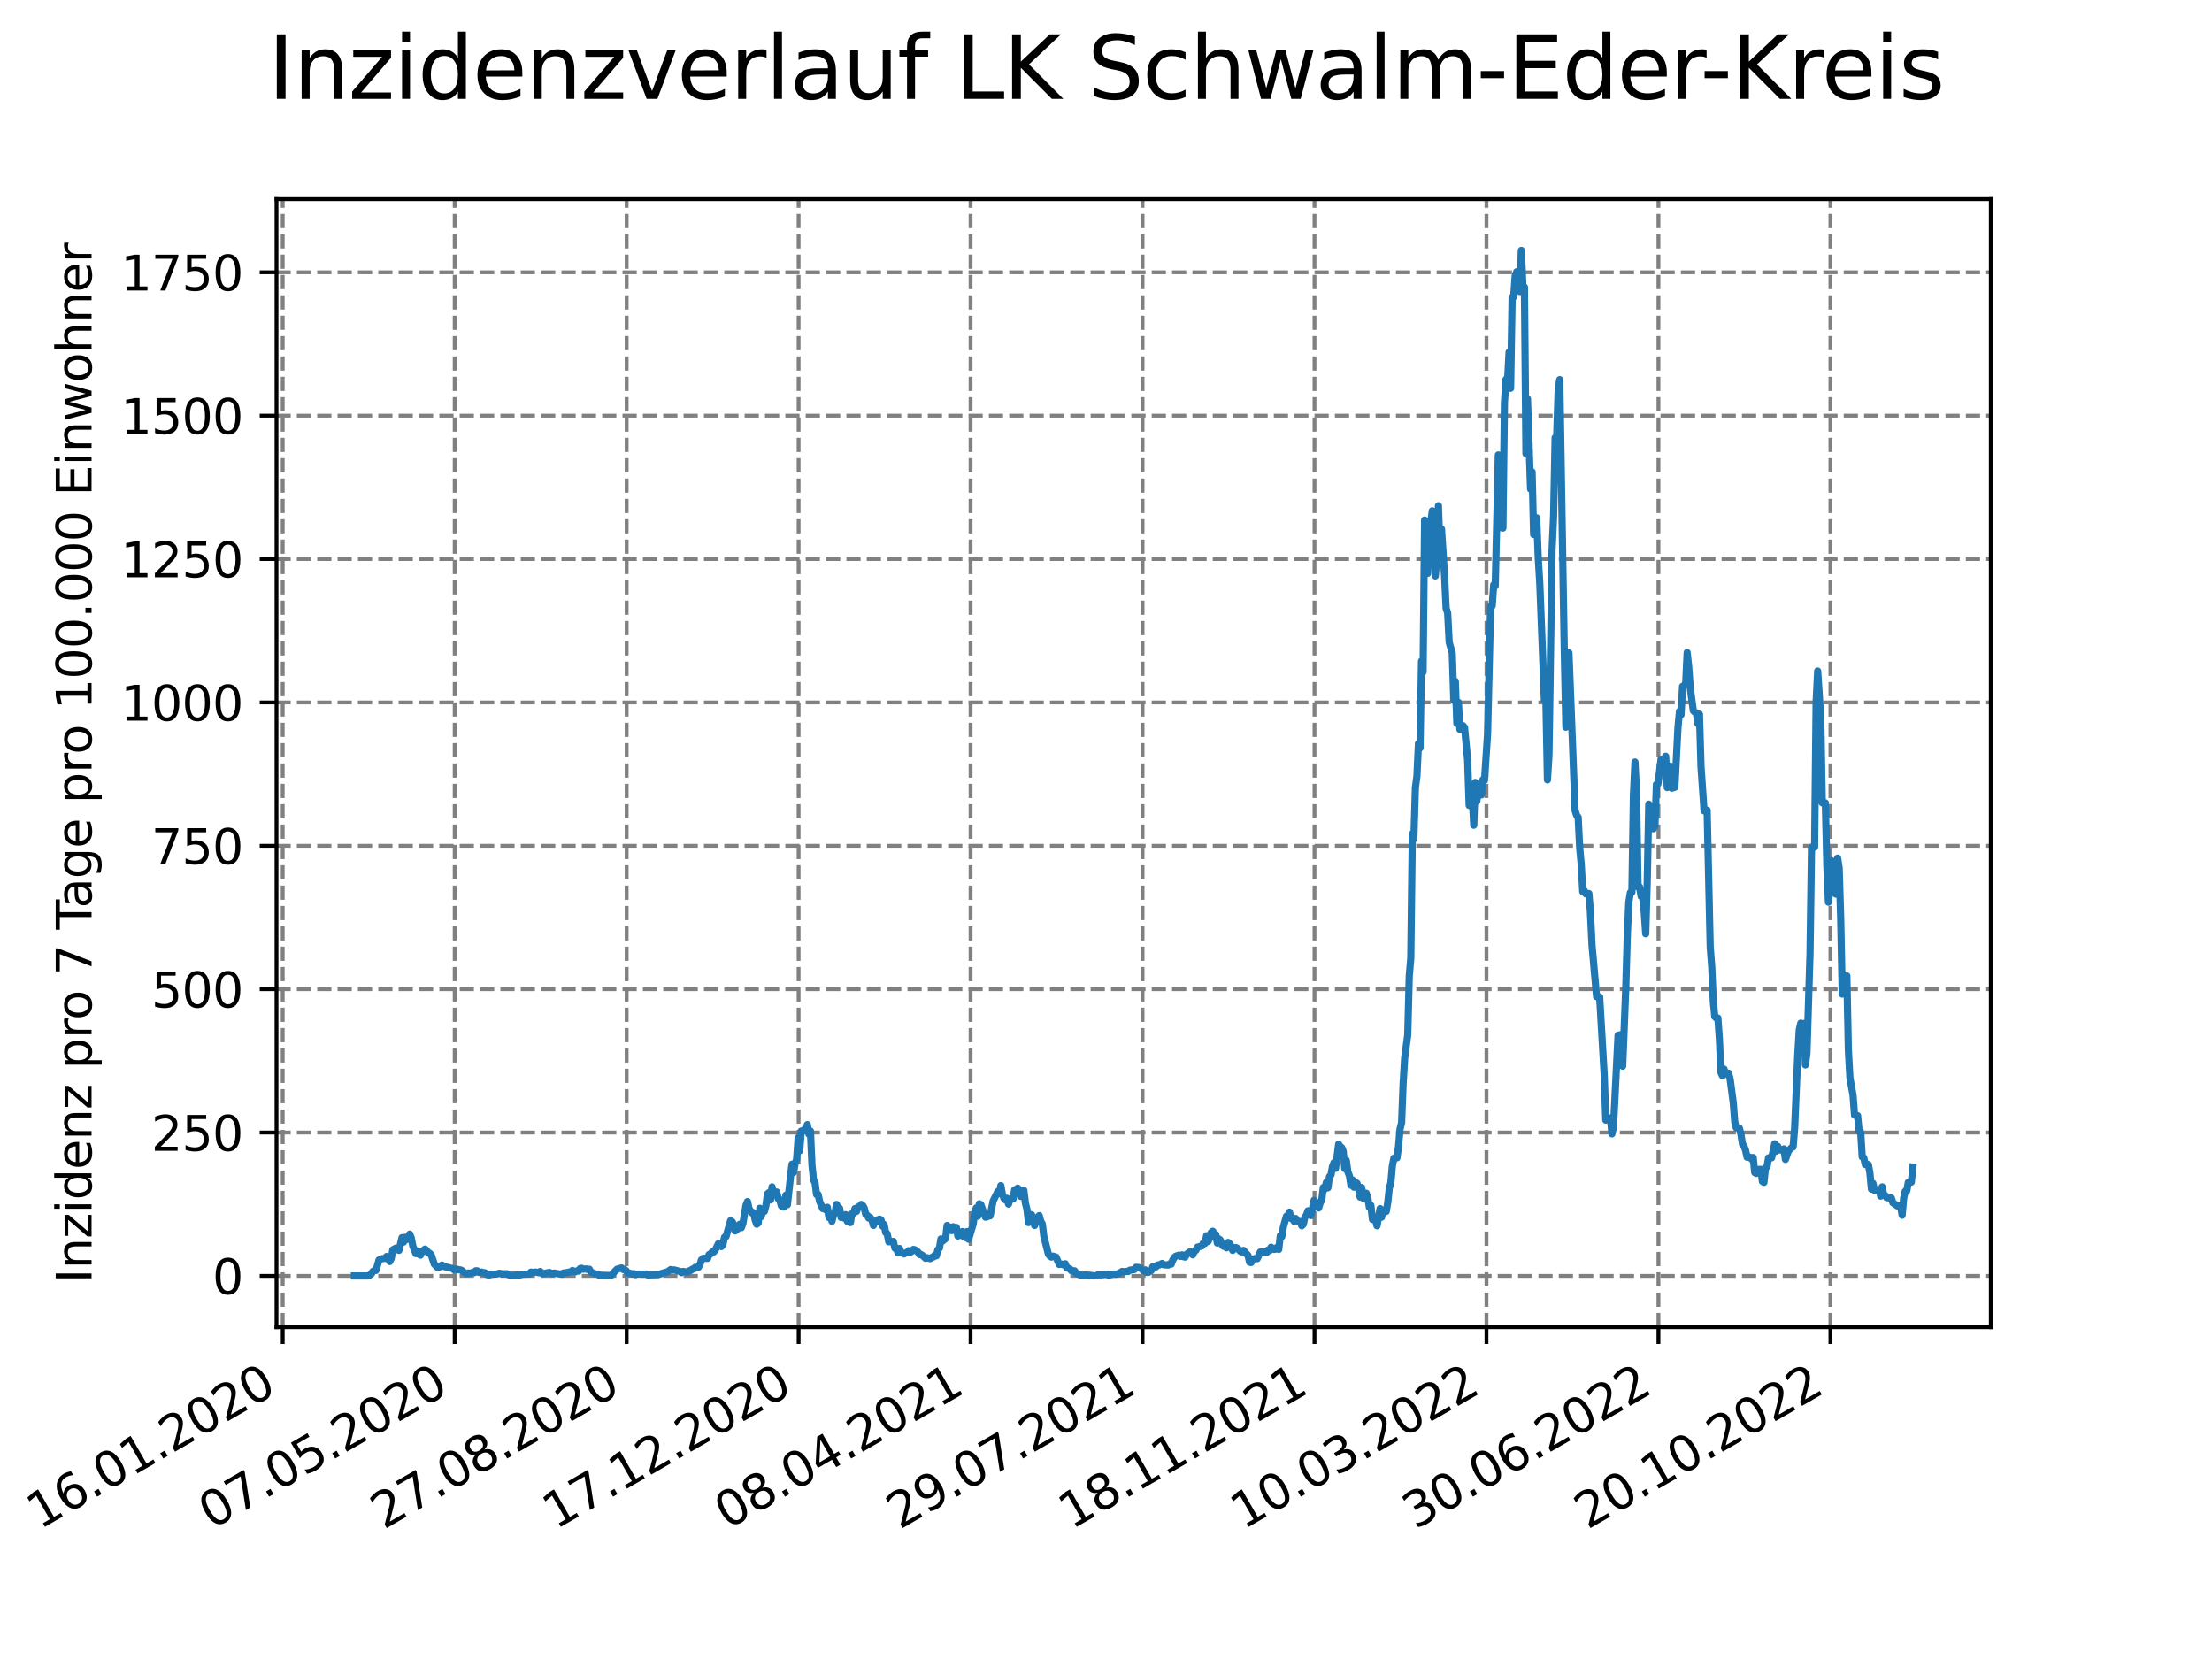 <?xml version="1.0" encoding="utf-8" standalone="no"?>
<!DOCTYPE svg PUBLIC "-//W3C//DTD SVG 1.1//EN"
  "http://www.w3.org/Graphics/SVG/1.1/DTD/svg11.dtd">
<svg xmlns:xlink="http://www.w3.org/1999/xlink" width="460.8pt" height="345.6pt" viewBox="0 0 460.8 345.6" xmlns="http://www.w3.org/2000/svg" version="1.1">
 <defs>
  <style type="text/css">*{stroke-linejoin: round; stroke-linecap: butt}</style>
 </defs>
 <g id="figure_1">
  <g id="patch_1">
   <path d="M 0 345.6 
L 460.8 345.6 
L 460.8 0 
L 0 0 
z
" style="fill: #ffffff"/>
  </g>
  <g id="axes_1">
   <g id="patch_2">
    <path d="M 57.6 276.48 
L 414.72 276.48 
L 414.72 41.472 
L 57.6 41.472 
z
" style="fill: #ffffff"/>
   </g>
   <g id="matplotlib.axis_1">
    <g id="xtick_1">
     <g id="line2d_1">
      <path d="M 58.893 276.48 
L 58.893 41.472 
" clip-path="url(#pd60b4b80f0)" style="fill: none; stroke-dasharray: 2.96,1.28; stroke-dashoffset: 0; stroke: #808080; stroke-width: 0.8"/>
     </g>
     <g id="line2d_2">
      <defs>
       <path id="me745bf93b6" d="M 0 0 
L 0 3.5 
" style="stroke: #000000; stroke-width: 0.8"/>
      </defs>
      <g>
       <use xlink:href="#me745bf93b6" x="58.893" y="276.48" style="stroke: #000000; stroke-width: 0.8"/>
      </g>
     </g>
     <g id="text_1">
      <!-- 16.01.2020 -->
      <g transform="translate(8.268 318.689) rotate(-30) scale(0.1 -0.1)">
       <defs>
        <path id="DejaVuSans-31" d="M 794 531 
L 1825 531 
L 1825 4091 
L 703 3866 
L 703 4441 
L 1819 4666 
L 2450 4666 
L 2450 531 
L 3481 531 
L 3481 0 
L 794 0 
L 794 531 
z
" transform="scale(0.016)"/>
        <path id="DejaVuSans-36" d="M 2113 2584 
Q 1688 2584 1439 2293 
Q 1191 2003 1191 1497 
Q 1191 994 1439 701 
Q 1688 409 2113 409 
Q 2538 409 2786 701 
Q 3034 994 3034 1497 
Q 3034 2003 2786 2293 
Q 2538 2584 2113 2584 
z
M 3366 4563 
L 3366 3988 
Q 3128 4100 2886 4159 
Q 2644 4219 2406 4219 
Q 1781 4219 1451 3797 
Q 1122 3375 1075 2522 
Q 1259 2794 1537 2939 
Q 1816 3084 2150 3084 
Q 2853 3084 3261 2657 
Q 3669 2231 3669 1497 
Q 3669 778 3244 343 
Q 2819 -91 2113 -91 
Q 1303 -91 875 529 
Q 447 1150 447 2328 
Q 447 3434 972 4092 
Q 1497 4750 2381 4750 
Q 2619 4750 2861 4703 
Q 3103 4656 3366 4563 
z
" transform="scale(0.016)"/>
        <path id="DejaVuSans-2e" d="M 684 794 
L 1344 794 
L 1344 0 
L 684 0 
L 684 794 
z
" transform="scale(0.016)"/>
        <path id="DejaVuSans-30" d="M 2034 4250 
Q 1547 4250 1301 3770 
Q 1056 3291 1056 2328 
Q 1056 1369 1301 889 
Q 1547 409 2034 409 
Q 2525 409 2770 889 
Q 3016 1369 3016 2328 
Q 3016 3291 2770 3770 
Q 2525 4250 2034 4250 
z
M 2034 4750 
Q 2819 4750 3233 4129 
Q 3647 3509 3647 2328 
Q 3647 1150 3233 529 
Q 2819 -91 2034 -91 
Q 1250 -91 836 529 
Q 422 1150 422 2328 
Q 422 3509 836 4129 
Q 1250 4750 2034 4750 
z
" transform="scale(0.016)"/>
        <path id="DejaVuSans-32" d="M 1228 531 
L 3431 531 
L 3431 0 
L 469 0 
L 469 531 
Q 828 903 1448 1529 
Q 2069 2156 2228 2338 
Q 2531 2678 2651 2914 
Q 2772 3150 2772 3378 
Q 2772 3750 2511 3984 
Q 2250 4219 1831 4219 
Q 1534 4219 1204 4116 
Q 875 4013 500 3803 
L 500 4441 
Q 881 4594 1212 4672 
Q 1544 4750 1819 4750 
Q 2544 4750 2975 4387 
Q 3406 4025 3406 3419 
Q 3406 3131 3298 2873 
Q 3191 2616 2906 2266 
Q 2828 2175 2409 1742 
Q 1991 1309 1228 531 
z
" transform="scale(0.016)"/>
       </defs>
       <use xlink:href="#DejaVuSans-31"/>
       <use xlink:href="#DejaVuSans-36" x="63.623"/>
       <use xlink:href="#DejaVuSans-2e" x="127.246"/>
       <use xlink:href="#DejaVuSans-30" x="159.033"/>
       <use xlink:href="#DejaVuSans-31" x="222.656"/>
       <use xlink:href="#DejaVuSans-2e" x="286.279"/>
       <use xlink:href="#DejaVuSans-32" x="318.066"/>
       <use xlink:href="#DejaVuSans-30" x="381.689"/>
       <use xlink:href="#DejaVuSans-32" x="445.312"/>
       <use xlink:href="#DejaVuSans-30" x="508.936"/>
      </g>
     </g>
    </g>
    <g id="xtick_2">
     <g id="line2d_3">
      <path d="M 94.717 276.48 
L 94.717 41.472 
" clip-path="url(#pd60b4b80f0)" style="fill: none; stroke-dasharray: 2.96,1.28; stroke-dashoffset: 0; stroke: #808080; stroke-width: 0.8"/>
     </g>
     <g id="line2d_4">
      <g>
       <use xlink:href="#me745bf93b6" x="94.717" y="276.48" style="stroke: #000000; stroke-width: 0.8"/>
      </g>
     </g>
     <g id="text_2">
      <!-- 07.05.2020 -->
      <g transform="translate(44.091 318.689) rotate(-30) scale(0.1 -0.1)">
       <defs>
        <path id="DejaVuSans-37" d="M 525 4666 
L 3525 4666 
L 3525 4397 
L 1831 0 
L 1172 0 
L 2766 4134 
L 525 4134 
L 525 4666 
z
" transform="scale(0.016)"/>
        <path id="DejaVuSans-35" d="M 691 4666 
L 3169 4666 
L 3169 4134 
L 1269 4134 
L 1269 2991 
Q 1406 3038 1543 3061 
Q 1681 3084 1819 3084 
Q 2600 3084 3056 2656 
Q 3513 2228 3513 1497 
Q 3513 744 3044 326 
Q 2575 -91 1722 -91 
Q 1428 -91 1123 -41 
Q 819 9 494 109 
L 494 744 
Q 775 591 1075 516 
Q 1375 441 1709 441 
Q 2250 441 2565 725 
Q 2881 1009 2881 1497 
Q 2881 1984 2565 2268 
Q 2250 2553 1709 2553 
Q 1456 2553 1204 2497 
Q 953 2441 691 2322 
L 691 4666 
z
" transform="scale(0.016)"/>
       </defs>
       <use xlink:href="#DejaVuSans-30"/>
       <use xlink:href="#DejaVuSans-37" x="63.623"/>
       <use xlink:href="#DejaVuSans-2e" x="127.246"/>
       <use xlink:href="#DejaVuSans-30" x="159.033"/>
       <use xlink:href="#DejaVuSans-35" x="222.656"/>
       <use xlink:href="#DejaVuSans-2e" x="286.279"/>
       <use xlink:href="#DejaVuSans-32" x="318.066"/>
       <use xlink:href="#DejaVuSans-30" x="381.689"/>
       <use xlink:href="#DejaVuSans-32" x="445.312"/>
       <use xlink:href="#DejaVuSans-30" x="508.936"/>
      </g>
     </g>
    </g>
    <g id="xtick_3">
     <g id="line2d_5">
      <path d="M 130.541 276.48 
L 130.541 41.472 
" clip-path="url(#pd60b4b80f0)" style="fill: none; stroke-dasharray: 2.96,1.28; stroke-dashoffset: 0; stroke: #808080; stroke-width: 0.8"/>
     </g>
     <g id="line2d_6">
      <g>
       <use xlink:href="#me745bf93b6" x="130.541" y="276.48" style="stroke: #000000; stroke-width: 0.8"/>
      </g>
     </g>
     <g id="text_3">
      <!-- 27.08.2020 -->
      <g transform="translate(79.915 318.689) rotate(-30) scale(0.1 -0.1)">
       <defs>
        <path id="DejaVuSans-38" d="M 2034 2216 
Q 1584 2216 1326 1975 
Q 1069 1734 1069 1313 
Q 1069 891 1326 650 
Q 1584 409 2034 409 
Q 2484 409 2743 651 
Q 3003 894 3003 1313 
Q 3003 1734 2745 1975 
Q 2488 2216 2034 2216 
z
M 1403 2484 
Q 997 2584 770 2862 
Q 544 3141 544 3541 
Q 544 4100 942 4425 
Q 1341 4750 2034 4750 
Q 2731 4750 3128 4425 
Q 3525 4100 3525 3541 
Q 3525 3141 3298 2862 
Q 3072 2584 2669 2484 
Q 3125 2378 3379 2068 
Q 3634 1759 3634 1313 
Q 3634 634 3220 271 
Q 2806 -91 2034 -91 
Q 1263 -91 848 271 
Q 434 634 434 1313 
Q 434 1759 690 2068 
Q 947 2378 1403 2484 
z
M 1172 3481 
Q 1172 3119 1398 2916 
Q 1625 2713 2034 2713 
Q 2441 2713 2670 2916 
Q 2900 3119 2900 3481 
Q 2900 3844 2670 4047 
Q 2441 4250 2034 4250 
Q 1625 4250 1398 4047 
Q 1172 3844 1172 3481 
z
" transform="scale(0.016)"/>
       </defs>
       <use xlink:href="#DejaVuSans-32"/>
       <use xlink:href="#DejaVuSans-37" x="63.623"/>
       <use xlink:href="#DejaVuSans-2e" x="127.246"/>
       <use xlink:href="#DejaVuSans-30" x="159.033"/>
       <use xlink:href="#DejaVuSans-38" x="222.656"/>
       <use xlink:href="#DejaVuSans-2e" x="286.279"/>
       <use xlink:href="#DejaVuSans-32" x="318.066"/>
       <use xlink:href="#DejaVuSans-30" x="381.689"/>
       <use xlink:href="#DejaVuSans-32" x="445.312"/>
       <use xlink:href="#DejaVuSans-30" x="508.936"/>
      </g>
     </g>
    </g>
    <g id="xtick_4">
     <g id="line2d_7">
      <path d="M 166.365 276.48 
L 166.365 41.472 
" clip-path="url(#pd60b4b80f0)" style="fill: none; stroke-dasharray: 2.96,1.28; stroke-dashoffset: 0; stroke: #808080; stroke-width: 0.8"/>
     </g>
     <g id="line2d_8">
      <g>
       <use xlink:href="#me745bf93b6" x="166.365" y="276.48" style="stroke: #000000; stroke-width: 0.8"/>
      </g>
     </g>
     <g id="text_4">
      <!-- 17.12.2020 -->
      <g transform="translate(115.739 318.689) rotate(-30) scale(0.1 -0.1)">
       <use xlink:href="#DejaVuSans-31"/>
       <use xlink:href="#DejaVuSans-37" x="63.623"/>
       <use xlink:href="#DejaVuSans-2e" x="127.246"/>
       <use xlink:href="#DejaVuSans-31" x="159.033"/>
       <use xlink:href="#DejaVuSans-32" x="222.656"/>
       <use xlink:href="#DejaVuSans-2e" x="286.279"/>
       <use xlink:href="#DejaVuSans-32" x="318.066"/>
       <use xlink:href="#DejaVuSans-30" x="381.689"/>
       <use xlink:href="#DejaVuSans-32" x="445.312"/>
       <use xlink:href="#DejaVuSans-30" x="508.936"/>
      </g>
     </g>
    </g>
    <g id="xtick_5">
     <g id="line2d_9">
      <path d="M 202.189 276.48 
L 202.189 41.472 
" clip-path="url(#pd60b4b80f0)" style="fill: none; stroke-dasharray: 2.96,1.28; stroke-dashoffset: 0; stroke: #808080; stroke-width: 0.8"/>
     </g>
     <g id="line2d_10">
      <g>
       <use xlink:href="#me745bf93b6" x="202.189" y="276.48" style="stroke: #000000; stroke-width: 0.8"/>
      </g>
     </g>
     <g id="text_5">
      <!-- 08.04.2021 -->
      <g transform="translate(151.563 318.689) rotate(-30) scale(0.1 -0.1)">
       <defs>
        <path id="DejaVuSans-34" d="M 2419 4116 
L 825 1625 
L 2419 1625 
L 2419 4116 
z
M 2253 4666 
L 3047 4666 
L 3047 1625 
L 3713 1625 
L 3713 1100 
L 3047 1100 
L 3047 0 
L 2419 0 
L 2419 1100 
L 313 1100 
L 313 1709 
L 2253 4666 
z
" transform="scale(0.016)"/>
       </defs>
       <use xlink:href="#DejaVuSans-30"/>
       <use xlink:href="#DejaVuSans-38" x="63.623"/>
       <use xlink:href="#DejaVuSans-2e" x="127.246"/>
       <use xlink:href="#DejaVuSans-30" x="159.033"/>
       <use xlink:href="#DejaVuSans-34" x="222.656"/>
       <use xlink:href="#DejaVuSans-2e" x="286.279"/>
       <use xlink:href="#DejaVuSans-32" x="318.066"/>
       <use xlink:href="#DejaVuSans-30" x="381.689"/>
       <use xlink:href="#DejaVuSans-32" x="445.312"/>
       <use xlink:href="#DejaVuSans-31" x="508.936"/>
      </g>
     </g>
    </g>
    <g id="xtick_6">
     <g id="line2d_11">
      <path d="M 238.013 276.48 
L 238.013 41.472 
" clip-path="url(#pd60b4b80f0)" style="fill: none; stroke-dasharray: 2.96,1.28; stroke-dashoffset: 0; stroke: #808080; stroke-width: 0.8"/>
     </g>
     <g id="line2d_12">
      <g>
       <use xlink:href="#me745bf93b6" x="238.013" y="276.48" style="stroke: #000000; stroke-width: 0.8"/>
      </g>
     </g>
     <g id="text_6">
      <!-- 29.07.2021 -->
      <g transform="translate(187.387 318.689) rotate(-30) scale(0.1 -0.1)">
       <defs>
        <path id="DejaVuSans-39" d="M 703 97 
L 703 672 
Q 941 559 1184 500 
Q 1428 441 1663 441 
Q 2288 441 2617 861 
Q 2947 1281 2994 2138 
Q 2813 1869 2534 1725 
Q 2256 1581 1919 1581 
Q 1219 1581 811 2004 
Q 403 2428 403 3163 
Q 403 3881 828 4315 
Q 1253 4750 1959 4750 
Q 2769 4750 3195 4129 
Q 3622 3509 3622 2328 
Q 3622 1225 3098 567 
Q 2575 -91 1691 -91 
Q 1453 -91 1209 -44 
Q 966 3 703 97 
z
M 1959 2075 
Q 2384 2075 2632 2365 
Q 2881 2656 2881 3163 
Q 2881 3666 2632 3958 
Q 2384 4250 1959 4250 
Q 1534 4250 1286 3958 
Q 1038 3666 1038 3163 
Q 1038 2656 1286 2365 
Q 1534 2075 1959 2075 
z
" transform="scale(0.016)"/>
       </defs>
       <use xlink:href="#DejaVuSans-32"/>
       <use xlink:href="#DejaVuSans-39" x="63.623"/>
       <use xlink:href="#DejaVuSans-2e" x="127.246"/>
       <use xlink:href="#DejaVuSans-30" x="159.033"/>
       <use xlink:href="#DejaVuSans-37" x="222.656"/>
       <use xlink:href="#DejaVuSans-2e" x="286.279"/>
       <use xlink:href="#DejaVuSans-32" x="318.066"/>
       <use xlink:href="#DejaVuSans-30" x="381.689"/>
       <use xlink:href="#DejaVuSans-32" x="445.312"/>
       <use xlink:href="#DejaVuSans-31" x="508.936"/>
      </g>
     </g>
    </g>
    <g id="xtick_7">
     <g id="line2d_13">
      <path d="M 273.836 276.48 
L 273.836 41.472 
" clip-path="url(#pd60b4b80f0)" style="fill: none; stroke-dasharray: 2.96,1.28; stroke-dashoffset: 0; stroke: #808080; stroke-width: 0.8"/>
     </g>
     <g id="line2d_14">
      <g>
       <use xlink:href="#me745bf93b6" x="273.836" y="276.48" style="stroke: #000000; stroke-width: 0.8"/>
      </g>
     </g>
     <g id="text_7">
      <!-- 18.11.2021 -->
      <g transform="translate(223.211 318.689) rotate(-30) scale(0.1 -0.1)">
       <use xlink:href="#DejaVuSans-31"/>
       <use xlink:href="#DejaVuSans-38" x="63.623"/>
       <use xlink:href="#DejaVuSans-2e" x="127.246"/>
       <use xlink:href="#DejaVuSans-31" x="159.033"/>
       <use xlink:href="#DejaVuSans-31" x="222.656"/>
       <use xlink:href="#DejaVuSans-2e" x="286.279"/>
       <use xlink:href="#DejaVuSans-32" x="318.066"/>
       <use xlink:href="#DejaVuSans-30" x="381.689"/>
       <use xlink:href="#DejaVuSans-32" x="445.312"/>
       <use xlink:href="#DejaVuSans-31" x="508.936"/>
      </g>
     </g>
    </g>
    <g id="xtick_8">
     <g id="line2d_15">
      <path d="M 309.66 276.48 
L 309.66 41.472 
" clip-path="url(#pd60b4b80f0)" style="fill: none; stroke-dasharray: 2.96,1.28; stroke-dashoffset: 0; stroke: #808080; stroke-width: 0.8"/>
     </g>
     <g id="line2d_16">
      <g>
       <use xlink:href="#me745bf93b6" x="309.66" y="276.48" style="stroke: #000000; stroke-width: 0.8"/>
      </g>
     </g>
     <g id="text_8">
      <!-- 10.03.2022 -->
      <g transform="translate(259.035 318.689) rotate(-30) scale(0.1 -0.1)">
       <defs>
        <path id="DejaVuSans-33" d="M 2597 2516 
Q 3050 2419 3304 2112 
Q 3559 1806 3559 1356 
Q 3559 666 3084 287 
Q 2609 -91 1734 -91 
Q 1441 -91 1130 -33 
Q 819 25 488 141 
L 488 750 
Q 750 597 1062 519 
Q 1375 441 1716 441 
Q 2309 441 2620 675 
Q 2931 909 2931 1356 
Q 2931 1769 2642 2001 
Q 2353 2234 1838 2234 
L 1294 2234 
L 1294 2753 
L 1863 2753 
Q 2328 2753 2575 2939 
Q 2822 3125 2822 3475 
Q 2822 3834 2567 4026 
Q 2313 4219 1838 4219 
Q 1578 4219 1281 4162 
Q 984 4106 628 3988 
L 628 4550 
Q 988 4650 1302 4700 
Q 1616 4750 1894 4750 
Q 2613 4750 3031 4423 
Q 3450 4097 3450 3541 
Q 3450 3153 3228 2886 
Q 3006 2619 2597 2516 
z
" transform="scale(0.016)"/>
       </defs>
       <use xlink:href="#DejaVuSans-31"/>
       <use xlink:href="#DejaVuSans-30" x="63.623"/>
       <use xlink:href="#DejaVuSans-2e" x="127.246"/>
       <use xlink:href="#DejaVuSans-30" x="159.033"/>
       <use xlink:href="#DejaVuSans-33" x="222.656"/>
       <use xlink:href="#DejaVuSans-2e" x="286.279"/>
       <use xlink:href="#DejaVuSans-32" x="318.066"/>
       <use xlink:href="#DejaVuSans-30" x="381.689"/>
       <use xlink:href="#DejaVuSans-32" x="445.312"/>
       <use xlink:href="#DejaVuSans-32" x="508.936"/>
      </g>
     </g>
    </g>
    <g id="xtick_9">
     <g id="line2d_17">
      <path d="M 345.484 276.48 
L 345.484 41.472 
" clip-path="url(#pd60b4b80f0)" style="fill: none; stroke-dasharray: 2.96,1.28; stroke-dashoffset: 0; stroke: #808080; stroke-width: 0.8"/>
     </g>
     <g id="line2d_18">
      <g>
       <use xlink:href="#me745bf93b6" x="345.484" y="276.48" style="stroke: #000000; stroke-width: 0.8"/>
      </g>
     </g>
     <g id="text_9">
      <!-- 30.06.2022 -->
      <g transform="translate(294.859 318.689) rotate(-30) scale(0.1 -0.1)">
       <use xlink:href="#DejaVuSans-33"/>
       <use xlink:href="#DejaVuSans-30" x="63.623"/>
       <use xlink:href="#DejaVuSans-2e" x="127.246"/>
       <use xlink:href="#DejaVuSans-30" x="159.033"/>
       <use xlink:href="#DejaVuSans-36" x="222.656"/>
       <use xlink:href="#DejaVuSans-2e" x="286.279"/>
       <use xlink:href="#DejaVuSans-32" x="318.066"/>
       <use xlink:href="#DejaVuSans-30" x="381.689"/>
       <use xlink:href="#DejaVuSans-32" x="445.312"/>
       <use xlink:href="#DejaVuSans-32" x="508.936"/>
      </g>
     </g>
    </g>
    <g id="xtick_10">
     <g id="line2d_19">
      <path d="M 381.308 276.48 
L 381.308 41.472 
" clip-path="url(#pd60b4b80f0)" style="fill: none; stroke-dasharray: 2.96,1.28; stroke-dashoffset: 0; stroke: #808080; stroke-width: 0.8"/>
     </g>
     <g id="line2d_20">
      <g>
       <use xlink:href="#me745bf93b6" x="381.308" y="276.48" style="stroke: #000000; stroke-width: 0.8"/>
      </g>
     </g>
     <g id="text_10">
      <!-- 20.10.2022 -->
      <g transform="translate(330.683 318.689) rotate(-30) scale(0.1 -0.1)">
       <use xlink:href="#DejaVuSans-32"/>
       <use xlink:href="#DejaVuSans-30" x="63.623"/>
       <use xlink:href="#DejaVuSans-2e" x="127.246"/>
       <use xlink:href="#DejaVuSans-31" x="159.033"/>
       <use xlink:href="#DejaVuSans-30" x="222.656"/>
       <use xlink:href="#DejaVuSans-2e" x="286.279"/>
       <use xlink:href="#DejaVuSans-32" x="318.066"/>
       <use xlink:href="#DejaVuSans-30" x="381.689"/>
       <use xlink:href="#DejaVuSans-32" x="445.312"/>
       <use xlink:href="#DejaVuSans-32" x="508.936"/>
      </g>
     </g>
    </g>
   </g>
   <g id="matplotlib.axis_2">
    <g id="ytick_1">
     <g id="line2d_21">
      <path d="M 57.6 265.798 
L 414.72 265.798 
" clip-path="url(#pd60b4b80f0)" style="fill: none; stroke-dasharray: 2.96,1.28; stroke-dashoffset: 0; stroke: #808080; stroke-width: 0.8"/>
     </g>
     <g id="line2d_22">
      <defs>
       <path id="mcb6bb58d94" d="M 0 0 
L -3.5 0 
" style="stroke: #000000; stroke-width: 0.8"/>
      </defs>
      <g>
       <use xlink:href="#mcb6bb58d94" x="57.6" y="265.798" style="stroke: #000000; stroke-width: 0.8"/>
      </g>
     </g>
     <g id="text_11">
      <!-- 0 -->
      <g transform="translate(44.237 269.597) scale(0.1 -0.1)">
       <use xlink:href="#DejaVuSans-30"/>
      </g>
     </g>
    </g>
    <g id="ytick_2">
     <g id="line2d_23">
      <path d="M 57.6 235.93 
L 414.72 235.93 
" clip-path="url(#pd60b4b80f0)" style="fill: none; stroke-dasharray: 2.96,1.28; stroke-dashoffset: 0; stroke: #808080; stroke-width: 0.8"/>
     </g>
     <g id="line2d_24">
      <g>
       <use xlink:href="#mcb6bb58d94" x="57.6" y="235.93" style="stroke: #000000; stroke-width: 0.8"/>
      </g>
     </g>
     <g id="text_12">
      <!-- 250 -->
      <g transform="translate(31.512 239.729) scale(0.1 -0.1)">
       <use xlink:href="#DejaVuSans-32"/>
       <use xlink:href="#DejaVuSans-35" x="63.623"/>
       <use xlink:href="#DejaVuSans-30" x="127.246"/>
      </g>
     </g>
    </g>
    <g id="ytick_3">
     <g id="line2d_25">
      <path d="M 57.6 206.062 
L 414.72 206.062 
" clip-path="url(#pd60b4b80f0)" style="fill: none; stroke-dasharray: 2.96,1.28; stroke-dashoffset: 0; stroke: #808080; stroke-width: 0.8"/>
     </g>
     <g id="line2d_26">
      <g>
       <use xlink:href="#mcb6bb58d94" x="57.6" y="206.062" style="stroke: #000000; stroke-width: 0.8"/>
      </g>
     </g>
     <g id="text_13">
      <!-- 500 -->
      <g transform="translate(31.512 209.862) scale(0.1 -0.1)">
       <use xlink:href="#DejaVuSans-35"/>
       <use xlink:href="#DejaVuSans-30" x="63.623"/>
       <use xlink:href="#DejaVuSans-30" x="127.246"/>
      </g>
     </g>
    </g>
    <g id="ytick_4">
     <g id="line2d_27">
      <path d="M 57.6 176.195 
L 414.72 176.195 
" clip-path="url(#pd60b4b80f0)" style="fill: none; stroke-dasharray: 2.96,1.28; stroke-dashoffset: 0; stroke: #808080; stroke-width: 0.8"/>
     </g>
     <g id="line2d_28">
      <g>
       <use xlink:href="#mcb6bb58d94" x="57.6" y="176.195" style="stroke: #000000; stroke-width: 0.8"/>
      </g>
     </g>
     <g id="text_14">
      <!-- 750 -->
      <g transform="translate(31.512 179.994) scale(0.1 -0.1)">
       <use xlink:href="#DejaVuSans-37"/>
       <use xlink:href="#DejaVuSans-35" x="63.623"/>
       <use xlink:href="#DejaVuSans-30" x="127.246"/>
      </g>
     </g>
    </g>
    <g id="ytick_5">
     <g id="line2d_29">
      <path d="M 57.6 146.327 
L 414.72 146.327 
" clip-path="url(#pd60b4b80f0)" style="fill: none; stroke-dasharray: 2.96,1.28; stroke-dashoffset: 0; stroke: #808080; stroke-width: 0.8"/>
     </g>
     <g id="line2d_30">
      <g>
       <use xlink:href="#mcb6bb58d94" x="57.6" y="146.327" style="stroke: #000000; stroke-width: 0.8"/>
      </g>
     </g>
     <g id="text_15">
      <!-- 1000 -->
      <g transform="translate(25.15 150.126) scale(0.1 -0.1)">
       <use xlink:href="#DejaVuSans-31"/>
       <use xlink:href="#DejaVuSans-30" x="63.623"/>
       <use xlink:href="#DejaVuSans-30" x="127.246"/>
       <use xlink:href="#DejaVuSans-30" x="190.869"/>
      </g>
     </g>
    </g>
    <g id="ytick_6">
     <g id="line2d_31">
      <path d="M 57.6 116.459 
L 414.72 116.459 
" clip-path="url(#pd60b4b80f0)" style="fill: none; stroke-dasharray: 2.96,1.28; stroke-dashoffset: 0; stroke: #808080; stroke-width: 0.8"/>
     </g>
     <g id="line2d_32">
      <g>
       <use xlink:href="#mcb6bb58d94" x="57.6" y="116.459" style="stroke: #000000; stroke-width: 0.8"/>
      </g>
     </g>
     <g id="text_16">
      <!-- 1250 -->
      <g transform="translate(25.15 120.258) scale(0.1 -0.1)">
       <use xlink:href="#DejaVuSans-31"/>
       <use xlink:href="#DejaVuSans-32" x="63.623"/>
       <use xlink:href="#DejaVuSans-35" x="127.246"/>
       <use xlink:href="#DejaVuSans-30" x="190.869"/>
      </g>
     </g>
    </g>
    <g id="ytick_7">
     <g id="line2d_33">
      <path d="M 57.6 86.592 
L 414.72 86.592 
" clip-path="url(#pd60b4b80f0)" style="fill: none; stroke-dasharray: 2.96,1.28; stroke-dashoffset: 0; stroke: #808080; stroke-width: 0.8"/>
     </g>
     <g id="line2d_34">
      <g>
       <use xlink:href="#mcb6bb58d94" x="57.6" y="86.592" style="stroke: #000000; stroke-width: 0.8"/>
      </g>
     </g>
     <g id="text_17">
      <!-- 1500 -->
      <g transform="translate(25.15 90.391) scale(0.1 -0.1)">
       <use xlink:href="#DejaVuSans-31"/>
       <use xlink:href="#DejaVuSans-35" x="63.623"/>
       <use xlink:href="#DejaVuSans-30" x="127.246"/>
       <use xlink:href="#DejaVuSans-30" x="190.869"/>
      </g>
     </g>
    </g>
    <g id="ytick_8">
     <g id="line2d_35">
      <path d="M 57.6 56.724 
L 414.72 56.724 
" clip-path="url(#pd60b4b80f0)" style="fill: none; stroke-dasharray: 2.96,1.28; stroke-dashoffset: 0; stroke: #808080; stroke-width: 0.8"/>
     </g>
     <g id="line2d_36">
      <g>
       <use xlink:href="#mcb6bb58d94" x="57.6" y="56.724" style="stroke: #000000; stroke-width: 0.8"/>
      </g>
     </g>
     <g id="text_18">
      <!-- 1750 -->
      <g transform="translate(25.15 60.523) scale(0.1 -0.1)">
       <use xlink:href="#DejaVuSans-31"/>
       <use xlink:href="#DejaVuSans-37" x="63.623"/>
       <use xlink:href="#DejaVuSans-35" x="127.246"/>
       <use xlink:href="#DejaVuSans-30" x="190.869"/>
      </g>
     </g>
    </g>
    <g id="text_19">
     <!-- Inzidenz pro 7 Tage pro 100.000 Einwohner -->
     <g transform="translate(19.07 267.301) rotate(-90) scale(0.1 -0.1)">
      <defs>
       <path id="DejaVuSans-49" d="M 628 4666 
L 1259 4666 
L 1259 0 
L 628 0 
L 628 4666 
z
" transform="scale(0.016)"/>
       <path id="DejaVuSans-6e" d="M 3513 2113 
L 3513 0 
L 2938 0 
L 2938 2094 
Q 2938 2591 2744 2837 
Q 2550 3084 2163 3084 
Q 1697 3084 1428 2787 
Q 1159 2491 1159 1978 
L 1159 0 
L 581 0 
L 581 3500 
L 1159 3500 
L 1159 2956 
Q 1366 3272 1645 3428 
Q 1925 3584 2291 3584 
Q 2894 3584 3203 3211 
Q 3513 2838 3513 2113 
z
" transform="scale(0.016)"/>
       <path id="DejaVuSans-7a" d="M 353 3500 
L 3084 3500 
L 3084 2975 
L 922 459 
L 3084 459 
L 3084 0 
L 275 0 
L 275 525 
L 2438 3041 
L 353 3041 
L 353 3500 
z
" transform="scale(0.016)"/>
       <path id="DejaVuSans-69" d="M 603 3500 
L 1178 3500 
L 1178 0 
L 603 0 
L 603 3500 
z
M 603 4863 
L 1178 4863 
L 1178 4134 
L 603 4134 
L 603 4863 
z
" transform="scale(0.016)"/>
       <path id="DejaVuSans-64" d="M 2906 2969 
L 2906 4863 
L 3481 4863 
L 3481 0 
L 2906 0 
L 2906 525 
Q 2725 213 2448 61 
Q 2172 -91 1784 -91 
Q 1150 -91 751 415 
Q 353 922 353 1747 
Q 353 2572 751 3078 
Q 1150 3584 1784 3584 
Q 2172 3584 2448 3432 
Q 2725 3281 2906 2969 
z
M 947 1747 
Q 947 1113 1208 752 
Q 1469 391 1925 391 
Q 2381 391 2643 752 
Q 2906 1113 2906 1747 
Q 2906 2381 2643 2742 
Q 2381 3103 1925 3103 
Q 1469 3103 1208 2742 
Q 947 2381 947 1747 
z
" transform="scale(0.016)"/>
       <path id="DejaVuSans-65" d="M 3597 1894 
L 3597 1613 
L 953 1613 
Q 991 1019 1311 708 
Q 1631 397 2203 397 
Q 2534 397 2845 478 
Q 3156 559 3463 722 
L 3463 178 
Q 3153 47 2828 -22 
Q 2503 -91 2169 -91 
Q 1331 -91 842 396 
Q 353 884 353 1716 
Q 353 2575 817 3079 
Q 1281 3584 2069 3584 
Q 2775 3584 3186 3129 
Q 3597 2675 3597 1894 
z
M 3022 2063 
Q 3016 2534 2758 2815 
Q 2500 3097 2075 3097 
Q 1594 3097 1305 2825 
Q 1016 2553 972 2059 
L 3022 2063 
z
" transform="scale(0.016)"/>
       <path id="DejaVuSans-20" transform="scale(0.016)"/>
       <path id="DejaVuSans-70" d="M 1159 525 
L 1159 -1331 
L 581 -1331 
L 581 3500 
L 1159 3500 
L 1159 2969 
Q 1341 3281 1617 3432 
Q 1894 3584 2278 3584 
Q 2916 3584 3314 3078 
Q 3713 2572 3713 1747 
Q 3713 922 3314 415 
Q 2916 -91 2278 -91 
Q 1894 -91 1617 61 
Q 1341 213 1159 525 
z
M 3116 1747 
Q 3116 2381 2855 2742 
Q 2594 3103 2138 3103 
Q 1681 3103 1420 2742 
Q 1159 2381 1159 1747 
Q 1159 1113 1420 752 
Q 1681 391 2138 391 
Q 2594 391 2855 752 
Q 3116 1113 3116 1747 
z
" transform="scale(0.016)"/>
       <path id="DejaVuSans-72" d="M 2631 2963 
Q 2534 3019 2420 3045 
Q 2306 3072 2169 3072 
Q 1681 3072 1420 2755 
Q 1159 2438 1159 1844 
L 1159 0 
L 581 0 
L 581 3500 
L 1159 3500 
L 1159 2956 
Q 1341 3275 1631 3429 
Q 1922 3584 2338 3584 
Q 2397 3584 2469 3576 
Q 2541 3569 2628 3553 
L 2631 2963 
z
" transform="scale(0.016)"/>
       <path id="DejaVuSans-6f" d="M 1959 3097 
Q 1497 3097 1228 2736 
Q 959 2375 959 1747 
Q 959 1119 1226 758 
Q 1494 397 1959 397 
Q 2419 397 2687 759 
Q 2956 1122 2956 1747 
Q 2956 2369 2687 2733 
Q 2419 3097 1959 3097 
z
M 1959 3584 
Q 2709 3584 3137 3096 
Q 3566 2609 3566 1747 
Q 3566 888 3137 398 
Q 2709 -91 1959 -91 
Q 1206 -91 779 398 
Q 353 888 353 1747 
Q 353 2609 779 3096 
Q 1206 3584 1959 3584 
z
" transform="scale(0.016)"/>
       <path id="DejaVuSans-54" d="M -19 4666 
L 3928 4666 
L 3928 4134 
L 2272 4134 
L 2272 0 
L 1638 0 
L 1638 4134 
L -19 4134 
L -19 4666 
z
" transform="scale(0.016)"/>
       <path id="DejaVuSans-61" d="M 2194 1759 
Q 1497 1759 1228 1600 
Q 959 1441 959 1056 
Q 959 750 1161 570 
Q 1363 391 1709 391 
Q 2188 391 2477 730 
Q 2766 1069 2766 1631 
L 2766 1759 
L 2194 1759 
z
M 3341 1997 
L 3341 0 
L 2766 0 
L 2766 531 
Q 2569 213 2275 61 
Q 1981 -91 1556 -91 
Q 1019 -91 701 211 
Q 384 513 384 1019 
Q 384 1609 779 1909 
Q 1175 2209 1959 2209 
L 2766 2209 
L 2766 2266 
Q 2766 2663 2505 2880 
Q 2244 3097 1772 3097 
Q 1472 3097 1187 3025 
Q 903 2953 641 2809 
L 641 3341 
Q 956 3463 1253 3523 
Q 1550 3584 1831 3584 
Q 2591 3584 2966 3190 
Q 3341 2797 3341 1997 
z
" transform="scale(0.016)"/>
       <path id="DejaVuSans-67" d="M 2906 1791 
Q 2906 2416 2648 2759 
Q 2391 3103 1925 3103 
Q 1463 3103 1205 2759 
Q 947 2416 947 1791 
Q 947 1169 1205 825 
Q 1463 481 1925 481 
Q 2391 481 2648 825 
Q 2906 1169 2906 1791 
z
M 3481 434 
Q 3481 -459 3084 -895 
Q 2688 -1331 1869 -1331 
Q 1566 -1331 1297 -1286 
Q 1028 -1241 775 -1147 
L 775 -588 
Q 1028 -725 1275 -790 
Q 1522 -856 1778 -856 
Q 2344 -856 2625 -561 
Q 2906 -266 2906 331 
L 2906 616 
Q 2728 306 2450 153 
Q 2172 0 1784 0 
Q 1141 0 747 490 
Q 353 981 353 1791 
Q 353 2603 747 3093 
Q 1141 3584 1784 3584 
Q 2172 3584 2450 3431 
Q 2728 3278 2906 2969 
L 2906 3500 
L 3481 3500 
L 3481 434 
z
" transform="scale(0.016)"/>
       <path id="DejaVuSans-45" d="M 628 4666 
L 3578 4666 
L 3578 4134 
L 1259 4134 
L 1259 2753 
L 3481 2753 
L 3481 2222 
L 1259 2222 
L 1259 531 
L 3634 531 
L 3634 0 
L 628 0 
L 628 4666 
z
" transform="scale(0.016)"/>
       <path id="DejaVuSans-77" d="M 269 3500 
L 844 3500 
L 1563 769 
L 2278 3500 
L 2956 3500 
L 3675 769 
L 4391 3500 
L 4966 3500 
L 4050 0 
L 3372 0 
L 2619 2869 
L 1863 0 
L 1184 0 
L 269 3500 
z
" transform="scale(0.016)"/>
       <path id="DejaVuSans-68" d="M 3513 2113 
L 3513 0 
L 2938 0 
L 2938 2094 
Q 2938 2591 2744 2837 
Q 2550 3084 2163 3084 
Q 1697 3084 1428 2787 
Q 1159 2491 1159 1978 
L 1159 0 
L 581 0 
L 581 4863 
L 1159 4863 
L 1159 2956 
Q 1366 3272 1645 3428 
Q 1925 3584 2291 3584 
Q 2894 3584 3203 3211 
Q 3513 2838 3513 2113 
z
" transform="scale(0.016)"/>
      </defs>
      <use xlink:href="#DejaVuSans-49"/>
      <use xlink:href="#DejaVuSans-6e" x="29.492"/>
      <use xlink:href="#DejaVuSans-7a" x="92.871"/>
      <use xlink:href="#DejaVuSans-69" x="145.361"/>
      <use xlink:href="#DejaVuSans-64" x="173.145"/>
      <use xlink:href="#DejaVuSans-65" x="236.621"/>
      <use xlink:href="#DejaVuSans-6e" x="298.145"/>
      <use xlink:href="#DejaVuSans-7a" x="361.523"/>
      <use xlink:href="#DejaVuSans-20" x="414.014"/>
      <use xlink:href="#DejaVuSans-70" x="445.801"/>
      <use xlink:href="#DejaVuSans-72" x="509.277"/>
      <use xlink:href="#DejaVuSans-6f" x="548.141"/>
      <use xlink:href="#DejaVuSans-20" x="609.322"/>
      <use xlink:href="#DejaVuSans-37" x="641.109"/>
      <use xlink:href="#DejaVuSans-20" x="704.732"/>
      <use xlink:href="#DejaVuSans-54" x="736.52"/>
      <use xlink:href="#DejaVuSans-61" x="781.104"/>
      <use xlink:href="#DejaVuSans-67" x="842.383"/>
      <use xlink:href="#DejaVuSans-65" x="905.859"/>
      <use xlink:href="#DejaVuSans-20" x="967.383"/>
      <use xlink:href="#DejaVuSans-70" x="999.17"/>
      <use xlink:href="#DejaVuSans-72" x="1062.646"/>
      <use xlink:href="#DejaVuSans-6f" x="1101.51"/>
      <use xlink:href="#DejaVuSans-20" x="1162.691"/>
      <use xlink:href="#DejaVuSans-31" x="1194.479"/>
      <use xlink:href="#DejaVuSans-30" x="1258.102"/>
      <use xlink:href="#DejaVuSans-30" x="1321.725"/>
      <use xlink:href="#DejaVuSans-2e" x="1385.348"/>
      <use xlink:href="#DejaVuSans-30" x="1417.135"/>
      <use xlink:href="#DejaVuSans-30" x="1480.758"/>
      <use xlink:href="#DejaVuSans-30" x="1544.381"/>
      <use xlink:href="#DejaVuSans-20" x="1608.004"/>
      <use xlink:href="#DejaVuSans-45" x="1639.791"/>
      <use xlink:href="#DejaVuSans-69" x="1702.975"/>
      <use xlink:href="#DejaVuSans-6e" x="1730.758"/>
      <use xlink:href="#DejaVuSans-77" x="1794.137"/>
      <use xlink:href="#DejaVuSans-6f" x="1875.924"/>
      <use xlink:href="#DejaVuSans-68" x="1937.105"/>
      <use xlink:href="#DejaVuSans-6e" x="2000.484"/>
      <use xlink:href="#DejaVuSans-65" x="2063.863"/>
      <use xlink:href="#DejaVuSans-72" x="2125.387"/>
     </g>
    </g>
   </g>
   <g id="line2d_37">
    <path d="M 73.833 265.798 
L 76.711 265.798 
L 77.351 265.399 
L 77.671 264.867 
L 77.991 264.667 
L 78.311 264.667 
L 78.95 262.473 
L 79.59 262.207 
L 80.23 262.141 
L 80.55 261.742 
L 81.189 262.806 
L 81.509 262.141 
L 81.829 260.345 
L 82.469 260.013 
L 83.109 260.478 
L 83.748 257.819 
L 84.068 258.75 
L 84.388 257.752 
L 84.708 258.218 
L 85.348 257.087 
L 85.667 257.885 
L 85.987 259.547 
L 86.627 261.143 
L 86.947 260.611 
L 87.267 261.276 
L 87.587 261.476 
L 87.906 260.678 
L 88.546 260.212 
L 88.866 260.478 
L 89.186 261.01 
L 89.506 261.077 
L 89.826 261.409 
L 90.465 263.338 
L 91.105 264.002 
L 91.425 264.002 
L 91.745 263.87 
L 92.065 263.537 
L 92.384 263.803 
L 94.304 264.268 
L 94.623 264.534 
L 94.943 264.401 
L 95.263 264.401 
L 95.583 264.534 
L 95.903 264.534 
L 96.223 264.667 
L 96.543 265 
L 97.182 265.332 
L 97.502 265.199 
L 98.142 265.199 
L 98.462 265.066 
L 98.782 265.133 
L 99.101 264.734 
L 99.421 264.734 
L 99.741 265.066 
L 100.381 265 
L 100.701 265.133 
L 101.021 265.133 
L 101.34 265.465 
L 101.66 265.598 
L 101.98 265.598 
L 102.3 265.465 
L 103.579 265.399 
L 103.899 265.266 
L 104.219 265.266 
L 104.539 265.399 
L 105.499 265.332 
L 106.138 265.665 
L 108.377 265.598 
L 108.697 265.465 
L 110.296 265.399 
L 110.616 265 
L 110.936 265.066 
L 111.576 265 
L 112.216 265.133 
L 112.535 264.867 
L 112.855 265.266 
L 113.175 265.332 
L 114.455 265.066 
L 114.774 265.266 
L 115.094 265.332 
L 115.414 265.199 
L 117.013 265.465 
L 117.333 265.199 
L 117.973 265.133 
L 118.933 264.933 
L 119.252 264.667 
L 119.572 264.867 
L 119.892 264.933 
L 120.212 264.734 
L 120.532 264.8 
L 120.852 264.268 
L 121.172 264.202 
L 121.491 264.401 
L 122.131 264.335 
L 122.451 264.468 
L 122.771 264.401 
L 123.091 265 
L 124.05 265.399 
L 124.37 265.399 
L 124.69 265.598 
L 125.33 265.665 
L 127.249 265.731 
L 128.528 264.401 
L 129.488 264.135 
L 129.808 264.468 
L 130.128 264.468 
L 130.447 264.734 
L 130.767 265.199 
L 131.087 265.199 
L 131.727 265.399 
L 132.047 265.332 
L 132.367 265.532 
L 133.006 265.399 
L 133.646 265.465 
L 134.605 265.399 
L 134.925 265.598 
L 137.164 265.532 
L 138.124 265.199 
L 139.083 264.933 
L 139.723 264.468 
L 140.043 264.601 
L 140.363 264.534 
L 141.642 264.867 
L 141.962 265.133 
L 142.282 264.867 
L 143.242 265 
L 143.561 264.734 
L 143.881 264.667 
L 144.201 264.401 
L 144.521 264.335 
L 144.841 264.002 
L 145.481 264.002 
L 145.8 263.471 
L 146.12 262.473 
L 146.44 262.141 
L 147.4 262.141 
L 147.72 261.343 
L 148.039 261.21 
L 148.359 260.811 
L 148.679 260.811 
L 148.999 260.412 
L 149.639 259.082 
L 149.959 259.481 
L 150.278 259.68 
L 150.598 259.281 
L 150.918 257.752 
L 151.238 257.619 
L 152.198 254.294 
L 152.517 254.494 
L 152.837 255.092 
L 153.157 256.422 
L 153.797 255.89 
L 154.117 255.026 
L 154.437 255.757 
L 154.756 254.893 
L 155.396 251.103 
L 155.716 250.305 
L 156.036 251.768 
L 156.676 252.699 
L 156.995 252.632 
L 157.315 254.161 
L 157.635 255.026 
L 157.955 254.76 
L 158.275 251.701 
L 158.595 253.43 
L 158.915 251.834 
L 159.234 252.366 
L 159.554 251.169 
L 159.874 248.709 
L 160.194 248.443 
L 160.514 249.972 
L 160.834 247.246 
L 161.154 248.709 
L 161.473 248.908 
L 161.793 248.31 
L 162.113 249.706 
L 162.433 249.906 
L 162.753 251.169 
L 163.073 251.435 
L 163.393 251.435 
L 163.712 248.975 
L 164.032 250.97 
L 164.672 245.118 
L 164.992 242.525 
L 165.312 244.254 
L 165.632 242.392 
L 165.951 241.528 
L 166.271 237.006 
L 166.591 239.732 
L 166.911 235.61 
L 167.231 235.676 
L 167.871 235.011 
L 168.19 234.28 
L 168.51 236.275 
L 168.83 235.61 
L 169.15 242.725 
L 169.47 245.783 
L 169.79 246.382 
L 170.11 248.842 
L 170.429 248.842 
L 170.749 250.305 
L 171.389 251.768 
L 171.709 251.568 
L 172.029 252.034 
L 172.349 251.502 
L 172.668 253.63 
L 172.988 253.164 
L 173.308 254.427 
L 173.628 253.164 
L 173.948 252.632 
L 174.268 250.903 
L 174.588 251.568 
L 174.907 251.701 
L 175.227 253.63 
L 175.547 253.364 
L 175.867 253.762 
L 176.187 253.031 
L 176.507 254.427 
L 176.827 254.427 
L 177.146 254.693 
L 177.466 252.832 
L 177.786 252.832 
L 178.106 251.768 
L 178.426 252.366 
L 178.746 251.435 
L 179.066 251.502 
L 179.385 250.903 
L 179.705 251.103 
L 180.025 251.635 
L 180.345 252.965 
L 180.665 253.164 
L 180.985 253.762 
L 181.305 253.63 
L 181.624 254.095 
L 181.944 255.292 
L 182.264 254.56 
L 182.584 254.56 
L 182.904 254.095 
L 183.224 253.962 
L 183.544 254.161 
L 183.863 255.425 
L 184.183 255.092 
L 184.503 256.755 
L 184.823 257.021 
L 185.143 258.683 
L 186.102 258.617 
L 186.422 260.013 
L 186.742 260.079 
L 187.062 261.01 
L 187.382 260.079 
L 187.702 260.944 
L 188.022 261.01 
L 188.341 261.21 
L 188.661 261.01 
L 188.981 260.944 
L 189.301 260.545 
L 189.621 260.877 
L 189.941 260.678 
L 190.261 260.279 
L 190.58 260.345 
L 191.22 260.811 
L 191.54 261.343 
L 191.86 261.343 
L 192.18 261.542 
L 192.819 262.141 
L 193.139 262.008 
L 193.779 262.207 
L 194.099 261.941 
L 194.419 261.875 
L 194.739 261.476 
L 195.058 261.609 
L 195.378 260.345 
L 195.698 260.013 
L 196.018 258.085 
L 196.338 258.55 
L 196.978 258.018 
L 197.297 255.292 
L 197.617 256.223 
L 197.937 255.624 
L 198.257 256.356 
L 198.577 255.558 
L 198.897 255.757 
L 199.217 255.691 
L 199.536 257.486 
L 199.856 257.087 
L 200.176 257.353 
L 200.496 256.555 
L 200.816 257.686 
L 201.136 257.819 
L 201.456 256.555 
L 201.775 258.151 
L 202.735 254.959 
L 203.055 252.566 
L 203.375 251.635 
L 203.695 253.364 
L 204.014 250.77 
L 204.334 250.97 
L 205.294 253.563 
L 205.614 253.497 
L 205.934 252.965 
L 206.253 253.297 
L 206.893 250.172 
L 207.853 248.244 
L 208.173 248.642 
L 208.492 246.98 
L 208.812 248.775 
L 209.132 249.64 
L 209.452 249.972 
L 209.772 249.64 
L 210.092 250.837 
L 210.412 249.839 
L 210.731 249.706 
L 211.051 249.773 
L 211.371 247.845 
L 211.691 248.111 
L 212.011 247.512 
L 212.331 247.978 
L 212.651 249.241 
L 212.97 248.975 
L 213.29 247.978 
L 213.61 250.637 
L 213.93 251.901 
L 214.25 254.693 
L 214.57 253.43 
L 214.89 253.031 
L 215.529 255.292 
L 215.849 254.228 
L 216.169 253.563 
L 216.489 253.231 
L 216.809 254.427 
L 217.129 254.959 
L 217.448 257.553 
L 218.408 261.276 
L 218.728 261.675 
L 219.048 261.875 
L 219.368 261.675 
L 220.007 261.875 
L 220.647 263.404 
L 221.287 263.338 
L 221.607 263.537 
L 221.926 263.271 
L 222.246 264.135 
L 222.886 264.335 
L 223.206 264.734 
L 223.846 264.734 
L 224.165 265.266 
L 224.485 265.332 
L 224.805 265.532 
L 225.445 265.665 
L 226.085 265.598 
L 227.044 265.665 
L 228.004 265.798 
L 228.324 265.798 
L 228.643 265.598 
L 229.923 265.532 
L 230.563 265.465 
L 230.882 265.665 
L 232.162 265.399 
L 232.482 265.465 
L 233.121 265.266 
L 233.761 264.867 
L 234.081 264.933 
L 234.721 264.867 
L 235.041 264.867 
L 235.36 264.601 
L 236.32 264.468 
L 236.64 264.002 
L 237.279 264.069 
L 237.599 264.202 
L 238.239 264.734 
L 238.559 264.534 
L 238.879 265.066 
L 239.199 265.066 
L 239.838 264.667 
L 240.158 263.87 
L 240.478 263.803 
L 240.798 263.936 
L 241.118 263.537 
L 241.438 263.537 
L 242.077 263.205 
L 242.397 263.471 
L 243.357 263.537 
L 243.677 263.271 
L 243.996 263.338 
L 244.316 262.473 
L 244.636 261.941 
L 244.956 261.675 
L 245.596 261.476 
L 245.916 261.742 
L 246.235 261.409 
L 246.555 261.808 
L 246.875 261.875 
L 247.195 261.276 
L 247.835 260.811 
L 248.155 260.811 
L 248.474 261.409 
L 248.794 260.678 
L 249.114 260.478 
L 249.434 259.813 
L 250.394 259.547 
L 250.713 258.882 
L 251.033 259.015 
L 251.353 257.42 
L 251.673 258.617 
L 251.993 257.952 
L 252.313 256.755 
L 252.633 256.489 
L 252.952 256.954 
L 253.272 257.154 
L 253.592 258.949 
L 253.912 258.085 
L 254.232 258.351 
L 254.552 259.281 
L 254.872 259.614 
L 255.191 259.68 
L 255.511 259.946 
L 255.831 258.816 
L 256.151 259.082 
L 256.471 259.614 
L 256.791 260.478 
L 257.111 260.079 
L 257.43 259.88 
L 257.75 260.013 
L 258.39 260.678 
L 258.71 260.811 
L 259.03 260.478 
L 259.989 261.542 
L 260.309 262.939 
L 260.629 263.005 
L 260.949 262.274 
L 261.269 262.274 
L 261.589 262.141 
L 261.908 262.207 
L 262.548 260.811 
L 262.868 260.744 
L 263.188 260.944 
L 263.508 260.744 
L 263.828 260.944 
L 264.147 260.412 
L 264.467 260.545 
L 264.787 259.813 
L 265.427 260.279 
L 265.747 260.212 
L 266.067 259.813 
L 266.386 260.279 
L 266.706 257.42 
L 267.026 257.619 
L 267.346 255.624 
L 267.986 253.364 
L 268.306 253.164 
L 268.625 252.499 
L 268.945 253.829 
L 269.265 253.696 
L 269.585 254.427 
L 269.905 253.829 
L 270.225 254.294 
L 270.545 254.494 
L 270.864 254.494 
L 271.184 255.358 
L 271.504 255.026 
L 271.824 253.563 
L 272.144 253.164 
L 272.464 252.233 
L 272.784 252.632 
L 273.103 253.231 
L 273.743 250.039 
L 274.063 250.903 
L 274.383 250.504 
L 274.703 251.635 
L 275.023 250.571 
L 275.342 250.039 
L 275.662 247.379 
L 275.982 247.712 
L 276.302 246.315 
L 276.622 247.446 
L 276.942 245.118 
L 277.262 244.786 
L 277.581 242.991 
L 277.901 242.193 
L 278.221 243.39 
L 278.861 238.336 
L 279.181 238.868 
L 279.501 239.067 
L 279.82 239.865 
L 280.14 243.456 
L 280.46 241.727 
L 280.78 244.121 
L 281.1 244.919 
L 281.42 246.914 
L 281.74 245.783 
L 282.059 247.313 
L 282.379 246.315 
L 282.699 246.515 
L 283.019 247.645 
L 283.339 249.374 
L 283.659 247.379 
L 283.979 249.64 
L 284.298 248.842 
L 284.618 248.576 
L 284.938 249.573 
L 285.258 251.502 
L 285.578 251.103 
L 285.898 254.028 
L 286.537 254.095 
L 286.857 255.358 
L 287.497 251.768 
L 287.817 253.563 
L 288.137 252.167 
L 288.457 252.1 
L 288.776 252.366 
L 289.096 250.504 
L 289.416 247.512 
L 289.736 246.448 
L 290.056 242.858 
L 290.376 241.262 
L 290.696 241.129 
L 291.015 241.195 
L 291.335 238.868 
L 291.655 235.144 
L 291.975 233.947 
L 292.295 225.769 
L 292.615 220.449 
L 293.254 215.595 
L 293.574 203.294 
L 293.894 199.637 
L 294.214 173.704 
L 294.534 174.768 
L 294.854 164.063 
L 295.174 161.669 
L 295.493 154.887 
L 295.813 155.818 
L 296.133 137.731 
L 296.453 139.992 
L 296.773 108.341 
L 297.093 115.257 
L 297.413 119.446 
L 297.732 110.668 
L 298.052 108.94 
L 298.372 106.413 
L 298.692 109.405 
L 299.012 119.978 
L 299.332 115.988 
L 299.652 105.349 
L 299.971 114.991 
L 300.291 110.203 
L 300.931 119.978 
L 301.251 126.693 
L 301.571 127.691 
L 301.891 133.808 
L 302.53 136.069 
L 302.85 145.91 
L 303.17 141.92 
L 303.49 150.698 
L 303.81 146.309 
L 304.13 151.961 
L 304.769 151.163 
L 305.089 151.562 
L 305.729 158.278 
L 306.049 167.786 
L 306.369 167.786 
L 306.688 166.191 
L 307.008 171.909 
L 307.328 162.999 
L 307.648 166.922 
L 307.968 164.395 
L 308.288 165.592 
L 308.608 165.592 
L 308.927 162.4 
L 309.247 162.6 
L 309.887 152.958 
L 310.527 126.294 
L 310.847 126.228 
L 311.166 121.839 
L 311.486 122.039 
L 312.126 94.777 
L 312.446 100.362 
L 312.766 109.937 
L 313.086 110.004 
L 313.405 83.805 
L 313.725 79.018 
L 314.045 79.35 
L 314.365 73.366 
L 314.685 80.879 
L 315.005 61.929 
L 315.325 61.862 
L 315.644 57.407 
L 315.964 56.609 
L 316.604 60.732 
L 316.924 52.154 
L 317.244 59.801 
L 317.564 59.801 
L 317.883 94.511 
L 318.203 83.074 
L 318.843 101.891 
L 319.163 98.301 
L 319.483 111.333 
L 319.803 111.4 
L 320.122 107.876 
L 320.442 116.187 
L 320.762 121.44 
L 321.722 145.91 
L 322.042 145.91 
L 322.361 162.467 
L 322.681 157.28 
L 323.321 114.658 
L 323.641 107.543 
L 323.961 91.186 
L 324.281 91.186 
L 324.6 81.079 
L 324.92 79.084 
L 325.88 136.135 
L 326.2 151.495 
L 326.52 151.097 
L 326.839 136.002 
L 328.119 168.85 
L 328.439 169.848 
L 328.759 170.247 
L 329.078 176.63 
L 329.398 180.088 
L 329.718 185.74 
L 330.038 185.54 
L 330.358 186.205 
L 330.998 186.139 
L 331.317 190.062 
L 331.637 196.778 
L 332.597 207.616 
L 333.237 207.682 
L 334.196 224.106 
L 334.516 233.349 
L 334.836 232.95 
L 335.476 232.884 
L 335.795 236.208 
L 336.115 234.745 
L 337.075 215.662 
L 337.715 215.529 
L 338.034 222.112 
L 338.674 205.887 
L 338.994 194.982 
L 339.314 187.934 
L 339.634 185.939 
L 339.953 185.873 
L 340.273 165.725 
L 340.593 158.743 
L 340.913 164.861 
L 341.233 184.809 
L 341.553 184.742 
L 341.873 186.737 
L 342.192 186.87 
L 342.512 189.929 
L 342.832 194.517 
L 343.152 183.545 
L 343.472 167.52 
L 343.792 172.64 
L 344.112 172.574 
L 344.431 172.64 
L 344.751 172.042 
L 345.071 163.398 
L 345.391 163.265 
L 346.031 158.145 
L 346.351 158.278 
L 346.67 158.278 
L 346.99 157.546 
L 347.31 164.063 
L 347.63 163.265 
L 347.95 159.608 
L 348.27 164.196 
L 348.909 163.996 
L 349.549 151.562 
L 349.869 148.171 
L 350.189 148.902 
L 350.509 142.984 
L 351.148 142.585 
L 351.468 135.936 
L 351.788 138.928 
L 352.108 143.317 
L 352.748 148.038 
L 353.068 148.37 
L 353.387 148.503 
L 353.707 150.764 
L 354.027 148.769 
L 354.347 159.674 
L 354.987 168.917 
L 355.307 168.717 
L 355.626 168.784 
L 356.266 197.243 
L 356.586 201.366 
L 356.906 208.547 
L 357.226 211.805 
L 357.546 212.071 
L 357.865 212.071 
L 358.185 216.593 
L 358.505 223.441 
L 358.825 224.106 
L 359.145 222.71 
L 359.465 223.641 
L 360.104 223.574 
L 360.424 224.838 
L 361.064 229.692 
L 361.384 233.748 
L 361.704 234.945 
L 362.343 235.011 
L 362.663 236.275 
L 362.983 238.336 
L 363.303 238.735 
L 363.623 239.599 
L 363.943 241.062 
L 364.582 241.062 
L 364.902 241.461 
L 365.222 241.129 
L 365.542 244.254 
L 365.862 244.453 
L 366.182 243.655 
L 366.821 243.589 
L 367.141 246.116 
L 367.461 246.315 
L 367.781 243.257 
L 368.101 243.057 
L 368.421 241.195 
L 369.06 241.195 
L 369.7 238.27 
L 370.02 239.799 
L 370.34 238.801 
L 370.66 239.533 
L 371.299 239.599 
L 371.619 239.333 
L 371.939 241.528 
L 372.579 239.732 
L 373.219 239.067 
L 373.538 238.934 
L 373.858 234.945 
L 374.498 219.984 
L 374.818 214.531 
L 375.138 213.135 
L 375.458 213.401 
L 375.777 213.201 
L 376.097 221.846 
L 376.417 219.385 
L 377.057 198.772 
L 377.377 176.497 
L 377.697 176.431 
L 378.016 176.497 
L 378.336 146.176 
L 378.656 139.793 
L 379.296 149.501 
L 379.616 167.254 
L 380.255 167.254 
L 380.575 180.553 
L 380.895 187.934 
L 381.215 185.075 
L 381.535 179.29 
L 381.855 185.939 
L 382.175 186.006 
L 382.494 186.272 
L 382.814 178.758 
L 383.134 180.819 
L 383.454 191.325 
L 383.774 207.084 
L 384.094 203.36 
L 384.733 203.294 
L 385.053 218.787 
L 385.373 224.572 
L 386.013 228.096 
L 386.333 232.285 
L 386.653 232.418 
L 386.972 232.418 
L 387.292 235.743 
L 387.612 235.809 
L 387.932 240.996 
L 388.252 241.195 
L 388.572 242.592 
L 389.211 242.592 
L 389.531 244.32 
L 389.851 247.712 
L 390.171 246.515 
L 390.491 247.978 
L 390.811 247.845 
L 391.45 247.845 
L 391.77 249.174 
L 392.09 247.246 
L 392.41 248.975 
L 392.73 249.041 
L 393.05 249.507 
L 394.009 249.573 
L 394.329 250.571 
L 395.289 251.236 
L 395.928 251.169 
L 396.248 253.164 
L 396.568 249.573 
L 396.888 248.177 
L 397.208 248.111 
L 397.528 246.315 
L 398.167 246.249 
L 398.487 243.124 
L 398.487 243.124 
" clip-path="url(#pd60b4b80f0)" style="fill: none; stroke: #1f77b4; stroke-width: 1.5; stroke-linecap: square"/>
   </g>
   <g id="patch_3">
    <path d="M 57.6 276.48 
L 57.6 41.472 
" style="fill: none; stroke: #000000; stroke-width: 0.8; stroke-linejoin: miter; stroke-linecap: square"/>
   </g>
   <g id="patch_4">
    <path d="M 414.72 276.48 
L 414.72 41.472 
" style="fill: none; stroke: #000000; stroke-width: 0.8; stroke-linejoin: miter; stroke-linecap: square"/>
   </g>
   <g id="patch_5">
    <path d="M 57.6 276.48 
L 414.72 276.48 
" style="fill: none; stroke: #000000; stroke-width: 0.8; stroke-linejoin: miter; stroke-linecap: square"/>
   </g>
   <g id="patch_6">
    <path d="M 57.6 41.472 
L 414.72 41.472 
" style="fill: none; stroke: #000000; stroke-width: 0.8; stroke-linejoin: miter; stroke-linecap: square"/>
   </g>
  </g>
  <g id="text_20">
   <!-- Inzidenzverlauf LK Schwalm-Eder-Kreis -->
   <g transform="translate(55.856 20.589) scale(0.18 -0.18)">
    <defs>
     <path id="DejaVuSans-76" d="M 191 3500 
L 800 3500 
L 1894 563 
L 2988 3500 
L 3597 3500 
L 2284 0 
L 1503 0 
L 191 3500 
z
" transform="scale(0.016)"/>
     <path id="DejaVuSans-6c" d="M 603 4863 
L 1178 4863 
L 1178 0 
L 603 0 
L 603 4863 
z
" transform="scale(0.016)"/>
     <path id="DejaVuSans-75" d="M 544 1381 
L 544 3500 
L 1119 3500 
L 1119 1403 
Q 1119 906 1312 657 
Q 1506 409 1894 409 
Q 2359 409 2629 706 
Q 2900 1003 2900 1516 
L 2900 3500 
L 3475 3500 
L 3475 0 
L 2900 0 
L 2900 538 
Q 2691 219 2414 64 
Q 2138 -91 1772 -91 
Q 1169 -91 856 284 
Q 544 659 544 1381 
z
M 1991 3584 
L 1991 3584 
z
" transform="scale(0.016)"/>
     <path id="DejaVuSans-66" d="M 2375 4863 
L 2375 4384 
L 1825 4384 
Q 1516 4384 1395 4259 
Q 1275 4134 1275 3809 
L 1275 3500 
L 2222 3500 
L 2222 3053 
L 1275 3053 
L 1275 0 
L 697 0 
L 697 3053 
L 147 3053 
L 147 3500 
L 697 3500 
L 697 3744 
Q 697 4328 969 4595 
Q 1241 4863 1831 4863 
L 2375 4863 
z
" transform="scale(0.016)"/>
     <path id="DejaVuSans-4c" d="M 628 4666 
L 1259 4666 
L 1259 531 
L 3531 531 
L 3531 0 
L 628 0 
L 628 4666 
z
" transform="scale(0.016)"/>
     <path id="DejaVuSans-4b" d="M 628 4666 
L 1259 4666 
L 1259 2694 
L 3353 4666 
L 4166 4666 
L 1850 2491 
L 4331 0 
L 3500 0 
L 1259 2247 
L 1259 0 
L 628 0 
L 628 4666 
z
" transform="scale(0.016)"/>
     <path id="DejaVuSans-53" d="M 3425 4513 
L 3425 3897 
Q 3066 4069 2747 4153 
Q 2428 4238 2131 4238 
Q 1616 4238 1336 4038 
Q 1056 3838 1056 3469 
Q 1056 3159 1242 3001 
Q 1428 2844 1947 2747 
L 2328 2669 
Q 3034 2534 3370 2195 
Q 3706 1856 3706 1288 
Q 3706 609 3251 259 
Q 2797 -91 1919 -91 
Q 1588 -91 1214 -16 
Q 841 59 441 206 
L 441 856 
Q 825 641 1194 531 
Q 1563 422 1919 422 
Q 2459 422 2753 634 
Q 3047 847 3047 1241 
Q 3047 1584 2836 1778 
Q 2625 1972 2144 2069 
L 1759 2144 
Q 1053 2284 737 2584 
Q 422 2884 422 3419 
Q 422 4038 858 4394 
Q 1294 4750 2059 4750 
Q 2388 4750 2728 4690 
Q 3069 4631 3425 4513 
z
" transform="scale(0.016)"/>
     <path id="DejaVuSans-63" d="M 3122 3366 
L 3122 2828 
Q 2878 2963 2633 3030 
Q 2388 3097 2138 3097 
Q 1578 3097 1268 2742 
Q 959 2388 959 1747 
Q 959 1106 1268 751 
Q 1578 397 2138 397 
Q 2388 397 2633 464 
Q 2878 531 3122 666 
L 3122 134 
Q 2881 22 2623 -34 
Q 2366 -91 2075 -91 
Q 1284 -91 818 406 
Q 353 903 353 1747 
Q 353 2603 823 3093 
Q 1294 3584 2113 3584 
Q 2378 3584 2631 3529 
Q 2884 3475 3122 3366 
z
" transform="scale(0.016)"/>
     <path id="DejaVuSans-6d" d="M 3328 2828 
Q 3544 3216 3844 3400 
Q 4144 3584 4550 3584 
Q 5097 3584 5394 3201 
Q 5691 2819 5691 2113 
L 5691 0 
L 5113 0 
L 5113 2094 
Q 5113 2597 4934 2840 
Q 4756 3084 4391 3084 
Q 3944 3084 3684 2787 
Q 3425 2491 3425 1978 
L 3425 0 
L 2847 0 
L 2847 2094 
Q 2847 2600 2669 2842 
Q 2491 3084 2119 3084 
Q 1678 3084 1418 2786 
Q 1159 2488 1159 1978 
L 1159 0 
L 581 0 
L 581 3500 
L 1159 3500 
L 1159 2956 
Q 1356 3278 1631 3431 
Q 1906 3584 2284 3584 
Q 2666 3584 2933 3390 
Q 3200 3197 3328 2828 
z
" transform="scale(0.016)"/>
     <path id="DejaVuSans-2d" d="M 313 2009 
L 1997 2009 
L 1997 1497 
L 313 1497 
L 313 2009 
z
" transform="scale(0.016)"/>
     <path id="DejaVuSans-73" d="M 2834 3397 
L 2834 2853 
Q 2591 2978 2328 3040 
Q 2066 3103 1784 3103 
Q 1356 3103 1142 2972 
Q 928 2841 928 2578 
Q 928 2378 1081 2264 
Q 1234 2150 1697 2047 
L 1894 2003 
Q 2506 1872 2764 1633 
Q 3022 1394 3022 966 
Q 3022 478 2636 193 
Q 2250 -91 1575 -91 
Q 1294 -91 989 -36 
Q 684 19 347 128 
L 347 722 
Q 666 556 975 473 
Q 1284 391 1588 391 
Q 1994 391 2212 530 
Q 2431 669 2431 922 
Q 2431 1156 2273 1281 
Q 2116 1406 1581 1522 
L 1381 1569 
Q 847 1681 609 1914 
Q 372 2147 372 2553 
Q 372 3047 722 3315 
Q 1072 3584 1716 3584 
Q 2034 3584 2315 3537 
Q 2597 3491 2834 3397 
z
" transform="scale(0.016)"/>
    </defs>
    <use xlink:href="#DejaVuSans-49"/>
    <use xlink:href="#DejaVuSans-6e" x="29.492"/>
    <use xlink:href="#DejaVuSans-7a" x="92.871"/>
    <use xlink:href="#DejaVuSans-69" x="145.361"/>
    <use xlink:href="#DejaVuSans-64" x="173.145"/>
    <use xlink:href="#DejaVuSans-65" x="236.621"/>
    <use xlink:href="#DejaVuSans-6e" x="298.145"/>
    <use xlink:href="#DejaVuSans-7a" x="361.523"/>
    <use xlink:href="#DejaVuSans-76" x="414.014"/>
    <use xlink:href="#DejaVuSans-65" x="473.193"/>
    <use xlink:href="#DejaVuSans-72" x="534.717"/>
    <use xlink:href="#DejaVuSans-6c" x="575.83"/>
    <use xlink:href="#DejaVuSans-61" x="603.613"/>
    <use xlink:href="#DejaVuSans-75" x="664.893"/>
    <use xlink:href="#DejaVuSans-66" x="728.271"/>
    <use xlink:href="#DejaVuSans-20" x="763.477"/>
    <use xlink:href="#DejaVuSans-4c" x="795.264"/>
    <use xlink:href="#DejaVuSans-4b" x="850.977"/>
    <use xlink:href="#DejaVuSans-20" x="916.553"/>
    <use xlink:href="#DejaVuSans-53" x="948.34"/>
    <use xlink:href="#DejaVuSans-63" x="1011.816"/>
    <use xlink:href="#DejaVuSans-68" x="1066.797"/>
    <use xlink:href="#DejaVuSans-77" x="1130.176"/>
    <use xlink:href="#DejaVuSans-61" x="1211.963"/>
    <use xlink:href="#DejaVuSans-6c" x="1273.242"/>
    <use xlink:href="#DejaVuSans-6d" x="1301.025"/>
    <use xlink:href="#DejaVuSans-2d" x="1398.438"/>
    <use xlink:href="#DejaVuSans-45" x="1434.521"/>
    <use xlink:href="#DejaVuSans-64" x="1497.705"/>
    <use xlink:href="#DejaVuSans-65" x="1561.182"/>
    <use xlink:href="#DejaVuSans-72" x="1622.705"/>
    <use xlink:href="#DejaVuSans-2d" x="1657.443"/>
    <use xlink:href="#DejaVuSans-4b" x="1693.527"/>
    <use xlink:href="#DejaVuSans-72" x="1759.104"/>
    <use xlink:href="#DejaVuSans-65" x="1797.967"/>
    <use xlink:href="#DejaVuSans-69" x="1859.49"/>
    <use xlink:href="#DejaVuSans-73" x="1887.273"/>
   </g>
  </g>
 </g>
 <defs>
  <clipPath id="pd60b4b80f0">
   <rect x="57.6" y="41.472" width="357.12" height="235.008"/>
  </clipPath>
 </defs>
</svg>
